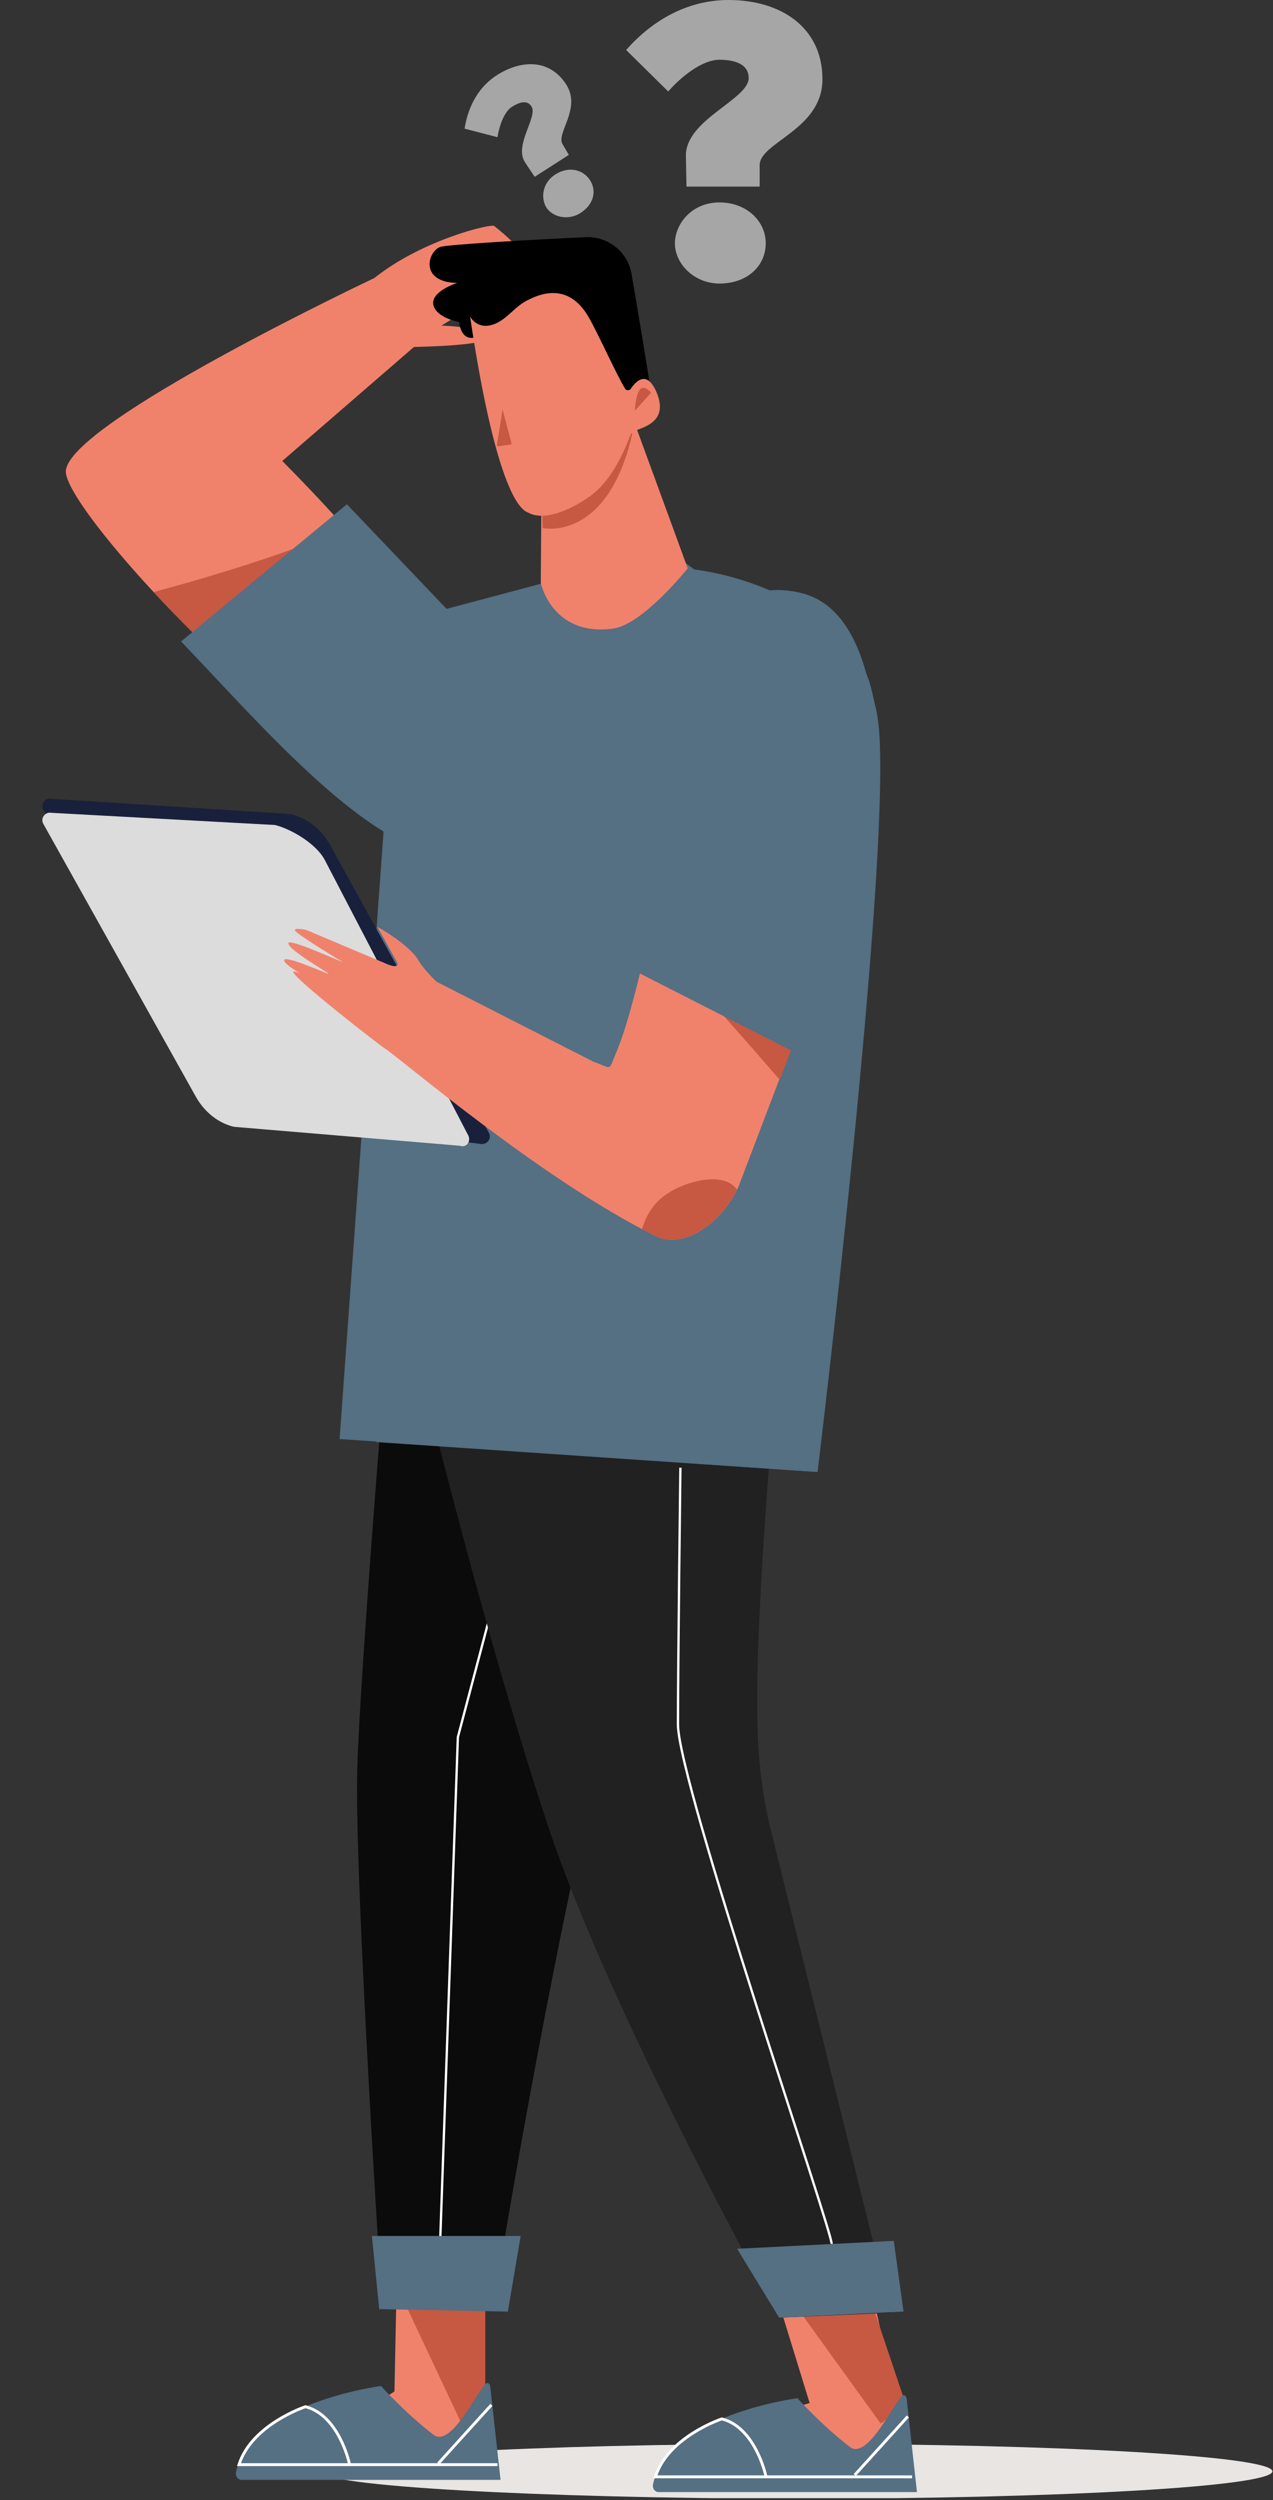 <svg width="275" height="540" viewBox="0 0 275 540" fill="none" xmlns="http://www.w3.org/2000/svg">
<rect x="0" y="0" width="275" height="540" fill="#333333" stroke="none"/>
<g clip-path="url(#clip0_23_1256)">
<path d="M53.133 100.391C54.956 93.349 50.726 86.162 43.684 84.338C36.642 82.515 29.456 86.745 27.632 93.787C25.808 100.829 30.039 108.016 37.08 109.839C44.122 111.663 51.309 107.433 53.133 100.391Z" fill="#E8E5E3"/>
<path d="M106.812 48.863C106.812 48.072 91.403 51.628 80.867 60.057C80.867 60.057 14.487 91.403 14.224 101.808C13.96 112.213 87.32 188.997 100.227 168.056C100.227 168.056 106.812 163.841 103.125 157.651C99.437 151.461 97.593 136.446 60.979 99.569C60.979 99.569 86.53 77.442 89.427 74.94C89.427 74.94 107.339 74.677 105.232 72.57C103.125 70.462 95.354 70.331 95.354 70.331C95.354 70.331 113.925 59.136 113.661 56.633C113.529 53.999 106.812 48.863 106.812 48.863Z" fill="#F0826C"/>
<path d="M73.491 114.715C94.301 138.685 100.227 152.646 103.125 157.651C106.813 163.841 100.227 168.056 100.227 168.056C91.535 182.016 55.711 152.251 33.19 127.886C46.887 124.198 60.321 119.983 73.491 114.715Z" fill="#C75842"/>
<path d="M104.31 139.739C104.31 139.739 123.276 168.846 106.154 181.885C89.032 194.923 59.926 160.285 39.116 138.554L74.94 108.92L104.31 139.739Z" fill="#556F83"/>
<path d="M69.145 533.8C69.145 530.508 115.242 527.874 172.007 527.874C228.903 527.874 274.868 530.508 274.868 533.8C274.868 537.093 228.771 539.727 172.007 539.727C115.242 539.595 69.145 536.961 69.145 533.8Z" fill="#E8E5E3"/>
<path d="M85.213 516.547L85.609 496.923L104.442 498.372L104.047 517.205L95.223 532.615L79.287 520.366L85.213 516.547Z" fill="#F0826C"/>
<path d="M87.452 497.45L101.94 528.269C101.94 528.269 99.174 523.396 104.837 518.259V497.318H87.452V497.45Z" fill="#C75842"/>
<path d="M82.315 515.362C82.315 515.362 87.32 521.025 93.642 525.898C97.461 528.796 103.125 516.415 104.969 514.835C105.364 514.571 105.759 514.835 105.891 515.362L108.13 535.644H52.155C51.496 535.644 50.838 534.986 50.97 534.064C53.999 519.049 82.315 515.362 82.315 515.362Z" fill="#556F83"/>
<path d="M75.467 532.088C75.467 532.088 73.228 521.683 65.984 519.84C65.984 519.84 54.394 523.659 51.628 532.352H107.471" stroke="white" stroke-width="0.622" stroke-miterlimit="10"/>
<path d="M106.154 519.444L94.696 532.088" stroke="white" stroke-width="0.622" stroke-miterlimit="10"/>
<path d="M174.904 519.049L169.109 500.216L189.392 499.557L193.738 519.444L186.231 532.615L170.295 520.366L174.904 519.049Z" fill="#F0826C"/>
<path d="M173.456 500.216L190.182 523.396C190.182 523.396 189.919 524.186 195.582 519.049L188.997 499.425L173.456 500.216Z" fill="#C75842"/>
<path d="M172.27 517.996C172.27 517.996 177.275 523.659 183.597 528.532C187.416 531.43 193.079 519.049 194.923 517.469C195.318 517.205 195.714 517.469 195.845 517.996L198.084 538.278H142.241C141.583 538.278 140.924 537.62 141.056 536.698C143.954 521.683 172.27 517.996 172.27 517.996Z" fill="#556F83"/>
<path d="M165.422 534.722C165.422 534.722 163.183 524.318 155.939 522.474C155.939 522.474 144.349 526.293 141.583 534.986H197.031" stroke="white" stroke-width="0.622" stroke-miterlimit="10"/>
<path d="M196.109 521.947L184.65 534.591" stroke="white" stroke-width="0.622" stroke-miterlimit="10"/>
<path d="M85.081 272.498C85.081 272.498 77.838 358.501 77.179 382.208C76.52 405.915 82.579 498.767 82.579 498.767L106.549 498.635C106.549 498.635 131.968 334.662 161.075 277.371L85.081 272.498Z" fill="#0B0B0B"/>
<path d="M95.091 484.016L98.91 375.227L115.769 311.482" stroke="white" stroke-width="0.501" stroke-miterlimit="10"/>
<path d="M109.71 499.294L81.92 498.767L80.34 482.962H112.476L109.71 499.294Z" fill="#556F83"/>
<path d="M85.082 272.498C85.082 272.498 101.676 344.145 118.535 394.852C132.232 435.812 168.319 500.611 168.319 500.611L192.421 499.557L166.739 396.169C165.158 390.11 164.236 383.788 163.841 377.467C162.392 353.628 167.265 305.556 169.241 274.737L85.082 272.498Z" fill="#212121"/>
<path d="M179.646 484.674C180.173 483.094 146.456 385.105 146.456 372.462C146.456 359.95 146.983 317.014 146.983 317.014" stroke="white" stroke-width="0.501" stroke-miterlimit="10"/>
<path d="M195.187 499.294L168.319 500.611L159.231 485.728L193.08 484.016L195.187 499.294Z" fill="#556F83"/>
<path d="M150.012 123.012C150.012 123.012 187.548 126.832 189.919 157.914C192.289 188.997 176.617 317.936 176.617 317.936L73.36 310.824L83.896 165.29C84.291 157.387 86.662 149.749 91.008 143.032C94.96 136.841 91.14 132.495 93.774 132.232L144.217 118.798L150.012 123.012Z" fill="#556F83"/>
<path d="M161.075 131.705C186.099 135.524 188.47 143.427 189.655 158.968C192.026 190.05 176.353 317.936 176.353 317.936L81.262 311.482" fill="#556F83"/>
<path d="M136.183 88.901L148.563 122.749C148.563 122.749 138.817 134.998 132.363 135.788C119.193 137.5 116.822 125.91 116.822 125.91L116.954 107.34L134.471 91.403L136.183 88.901Z" fill="#F0826C"/>
<path d="M134.734 91.403L117.086 107.34L117.218 114.057C117.218 114.057 131.178 117.217 136.578 93.774" fill="#C75842"/>
<path d="M105.628 244.708L71.252 182.411C69.409 179.119 66.248 176.616 62.692 175.826L11.063 172.534C9.746 172.27 8.693 173.719 9.351 174.904L42.409 234.04C44.253 237.201 47.151 239.571 50.575 240.362L103.784 247.079C105.232 247.342 106.286 245.893 105.628 244.708Z" fill="#18203C"/>
<path d="M101.15 245.235L70.067 185.572C68.223 182.28 63.087 179.119 59.399 178.197L11.063 175.563C9.746 175.299 8.693 176.748 9.351 177.933L42.409 237.069C44.253 240.23 47.151 242.601 50.575 243.391L99.306 247.474C100.754 248 101.808 246.552 101.15 245.235Z" fill="#DCDCDC"/>
<path d="M83.237 226.533C85.872 228.113 116.822 254.717 141.583 266.966C148.432 270.39 157.387 262.488 159.89 255.376L182.938 194.792L145.402 175.826C145.271 176.221 138.685 213.889 133.285 226.928C131.31 231.537 132.495 230.879 128.149 229.298L94.301 212.045C94.301 212.045 91.535 209.411 90.481 207.567C88.506 204.011 81.525 200.192 81.525 200.192L85.608 207.567C86.398 208.752 85.477 209.148 82.974 207.962L66.116 200.85C66.116 200.85 62.296 200.06 64.272 201.509C66.248 203.089 72.965 207.172 73.228 207.304C77.442 209.543 62.165 202.299 62.296 203.748C62.296 205.196 71.121 210.201 70.989 210.333C70.857 210.465 61.374 206.118 61.374 207.435C61.374 208.752 69.804 212.967 70.067 212.967C70.594 213.099 63.35 209.148 63.35 209.938C63.35 211.255 81.789 225.611 83.237 226.533Z" fill="#F0826C"/>
<path d="M140.266 201.772C143.163 188.602 145.402 176.09 145.534 175.826L183.07 194.792L168.45 233.25C159.231 222.581 149.88 212.045 140.266 201.772Z" fill="#C75842"/>
<path d="M144.481 257.615C147.905 255.376 156.202 252.742 159.232 256.956C156.071 263.542 147.905 270.127 141.583 266.966C140.661 266.439 139.607 266.044 138.686 265.517C139.607 262.356 141.32 259.591 144.481 257.615Z" fill="#C75842"/>
<path d="M149.09 148.563C149.09 148.563 152.646 122.881 173.324 128.149C201.377 135.393 186.758 218.103 178.987 231.011L134.998 208.621L149.09 148.563Z" fill="#556F83"/>
<path d="M99.174 69.54C99.964 75.204 104.179 72.174 104.179 72.174C117.613 77.574 135.524 88.111 135.524 88.111C135.524 88.111 140.924 86.003 140.661 84.686C139.607 78.101 137.763 66.906 136.446 59.267C135.656 54.394 131.31 50.97 126.437 51.233C115.11 51.76 96.54 52.814 95.091 53.34C92.325 54.394 90.613 60.979 98.779 61.111C98.779 61.111 92.852 62.955 93.642 65.984C94.433 68.75 99.174 69.54 99.174 69.54Z" fill="black"/>
<path d="M134.997 83.896C135.261 84.423 136.051 84.423 136.315 83.896C137.5 82.184 139.871 79.813 141.978 85.081C144.744 92.325 136.71 92.457 136.315 93.642C135.393 95.881 132.759 103.52 127.227 107.34C123.934 109.71 117.876 112.739 114.188 110.764C113.398 110.369 107.735 109.71 101.544 68.355C101.544 68.355 103.125 71.516 106.944 69.935C109.578 68.882 111.291 66.116 114.056 64.799C116.427 63.614 122.749 60.716 127.227 68.618C129.334 72.306 133.154 80.867 134.997 83.896Z" fill="#F0826C"/>
<path d="M140.661 84.818L137.105 88.769C137.237 88.769 137.237 80.999 140.661 84.818Z" fill="#C75842"/>
<path d="M108.525 88.769L107.339 96.145C107.339 96.276 107.471 96.408 107.471 96.408L110.369 96.013C110.5 96.013 110.5 95.881 110.5 95.749L108.656 88.769C108.788 88.506 108.525 88.506 108.525 88.769Z" fill="#C75842"/>
<path d="M135.261 10.8C141.188 4.083 148.827 0 157.388 0C168.714 0 177.67 5.927 177.67 17.122C177.67 28.053 164.105 30.687 164.105 35.692V40.302H148.3L148.168 33.585C148.168 25.814 161.734 21.468 161.734 16.858C161.734 13.697 158.441 12.907 155.412 12.907C151.724 12.907 147.246 16.463 144.349 19.756L135.261 10.8ZM155.412 43.726C161.339 43.726 165.422 47.809 165.422 52.55C165.422 57.292 161.602 61.243 155.412 61.243C150.012 61.243 145.798 57.028 145.798 52.55C145.798 48.467 149.354 43.726 155.412 43.726Z" fill="#A6A6A6"/>
<path d="M100.359 27.79C101.15 22.785 103.52 18.57 107.603 16.068C113.003 12.775 118.93 12.907 122.354 18.307C125.647 23.575 119.983 28.843 121.564 31.214L122.881 33.453L115.505 38.194L113.398 35.033C111.027 31.346 116.164 25.287 114.847 23.048C113.925 21.468 112.081 22.126 110.632 23.048C108.92 24.102 107.867 27.131 107.471 29.634L100.359 27.79ZM119.983 37.668C122.881 35.824 126.042 36.614 127.491 38.985C128.939 41.224 128.281 44.253 125.252 46.097C122.618 47.677 119.325 46.887 118.008 44.78C116.822 42.804 117.086 39.511 119.983 37.668Z" fill="#A6A6A6"/>
</g>
<defs>
<clipPath id="clip0_23_1256">
<rect width="275" height="539.595" fill="white"/>
</clipPath>
</defs>
</svg>
